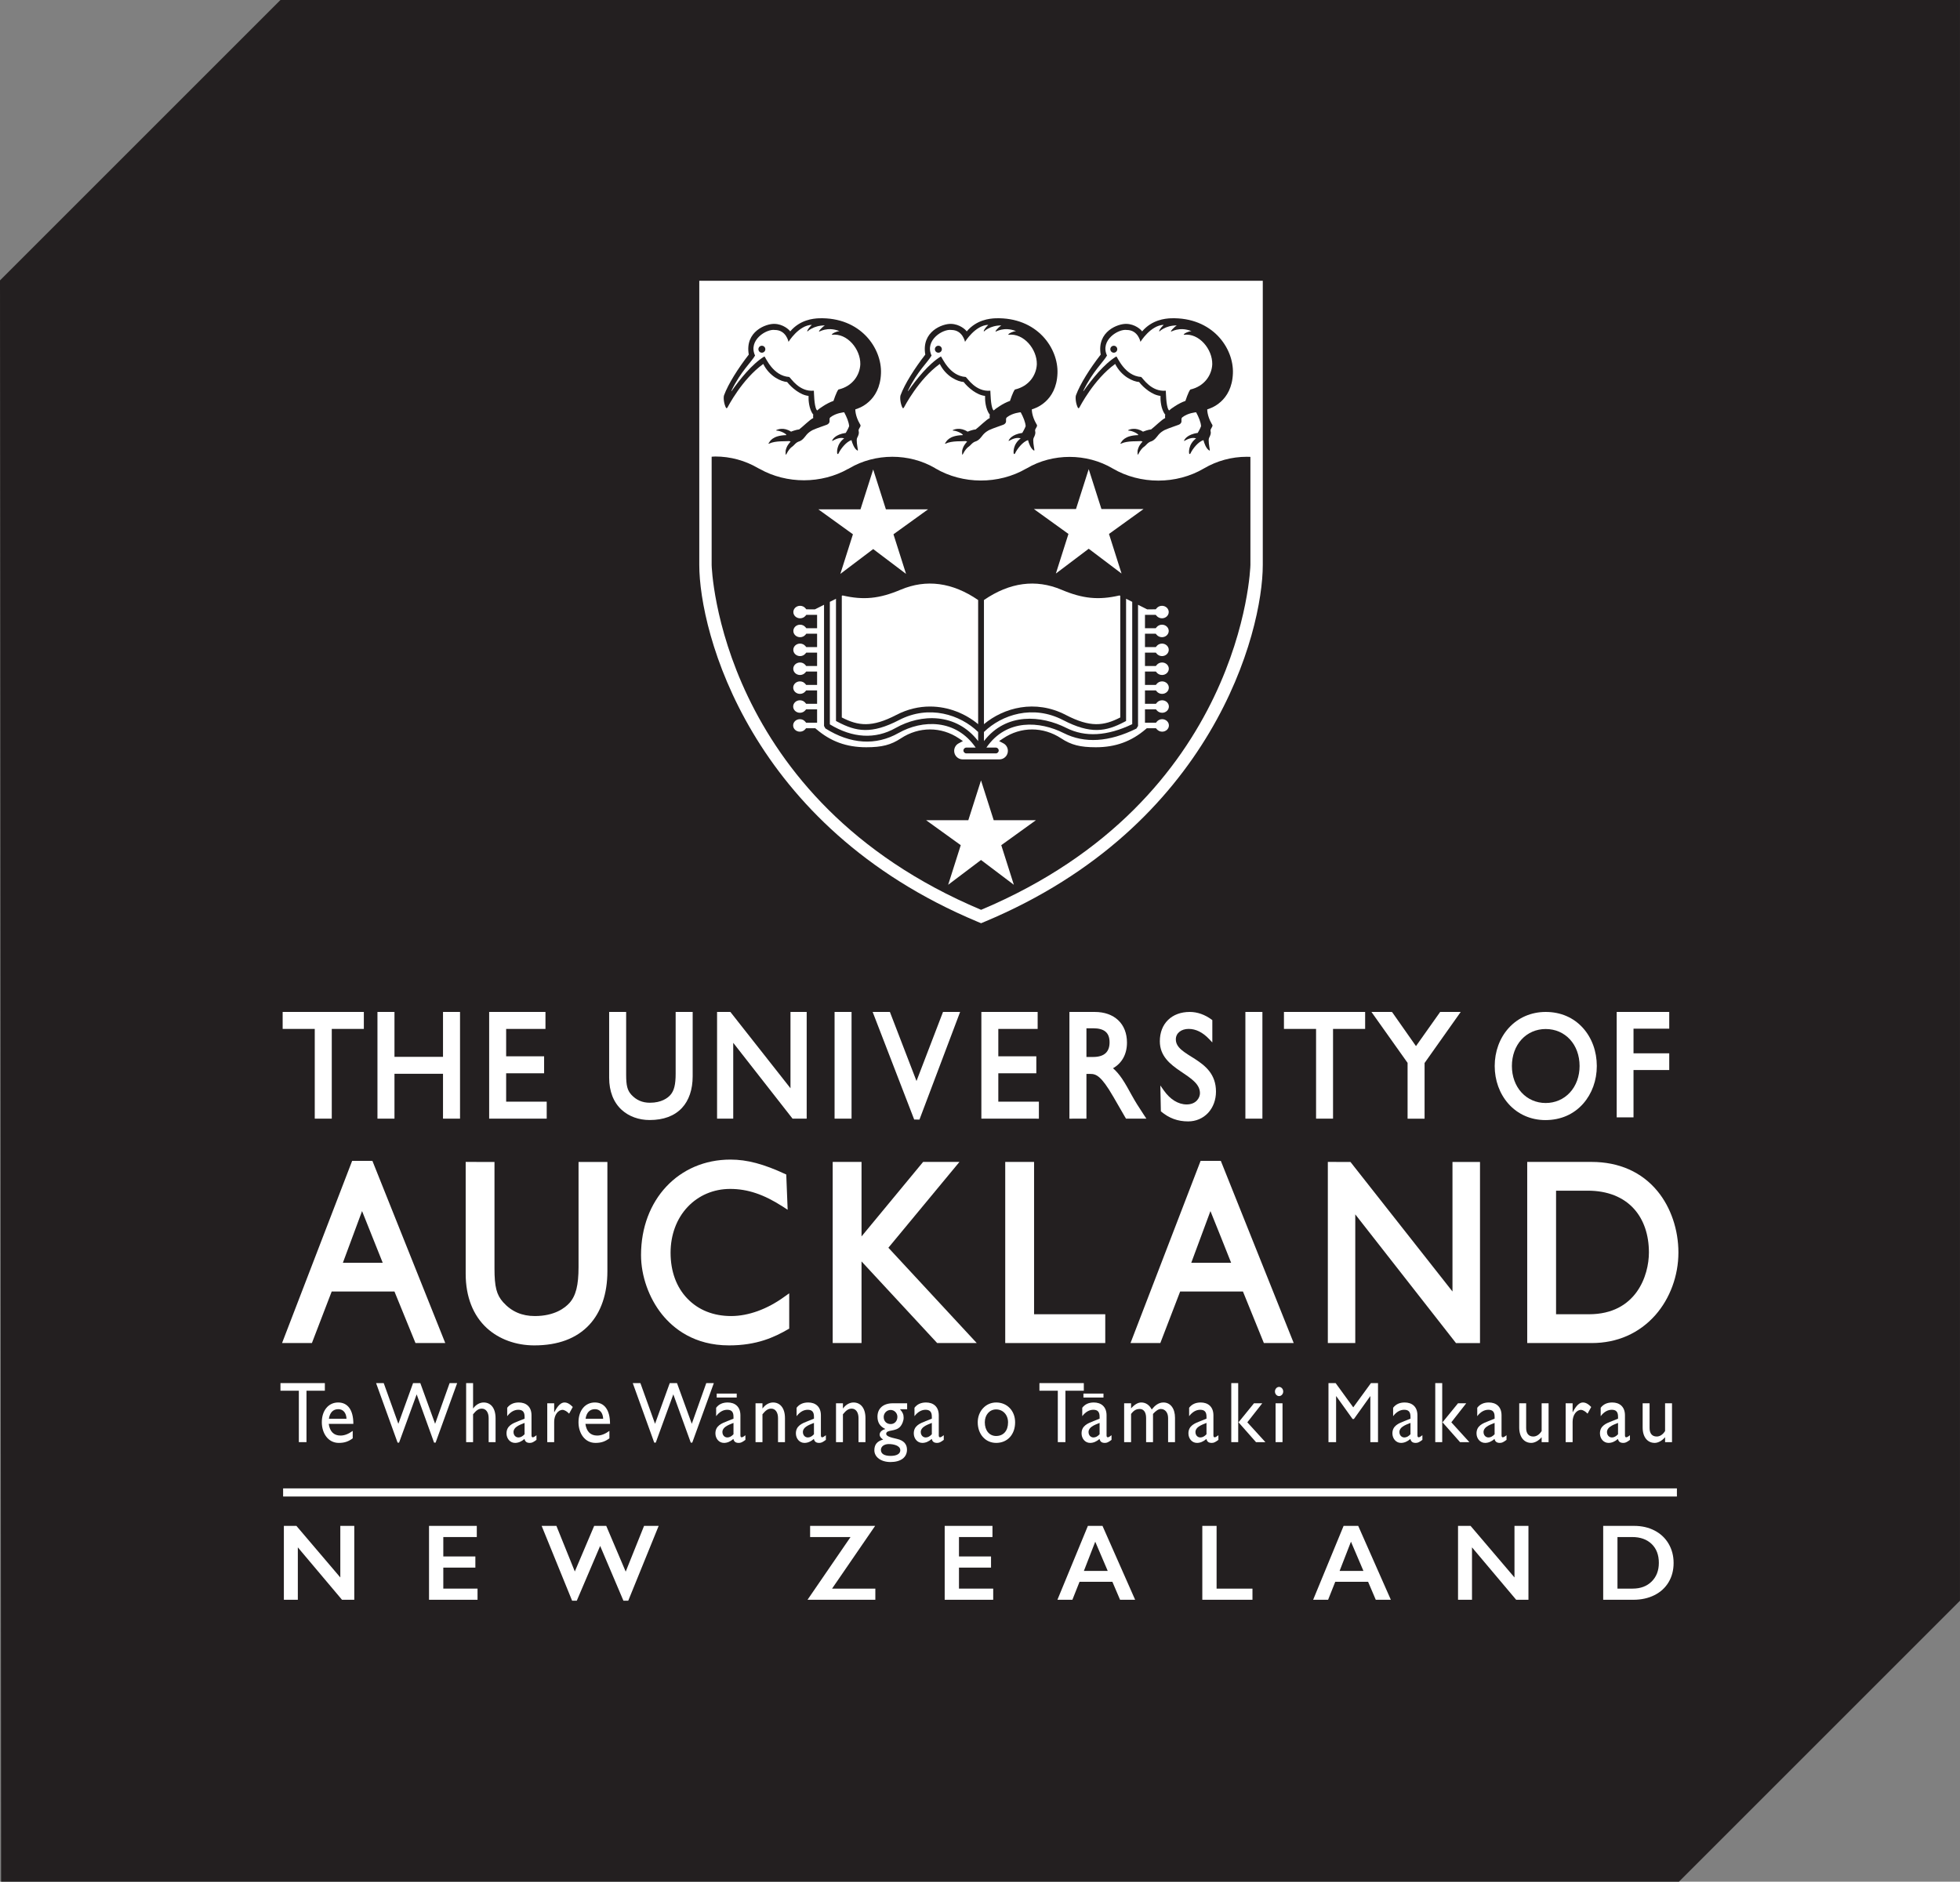 <?xml version="1.0" encoding="UTF-8" standalone="no"?>
<!-- Created with Inkscape (http://www.inkscape.org/) -->

<svg
   xmlns:dc="http://purl.org/dc/elements/1.1/"
   xmlns:cc="http://creativecommons.org/ns#"
   xmlns:rdf="http://www.w3.org/1999/02/22-rdf-syntax-ns#"
   xmlns:svg="http://www.w3.org/2000/svg"
   xmlns="http://www.w3.org/2000/svg"
   xmlns:sodipodi="http://sodipodi.sourceforge.net/DTD/sodipodi-0.dtd"
   xmlns:inkscape="http://www.inkscape.org/namespaces/inkscape"
   id="svg2"
   version="1.1"
   inkscape:version="0.91 r13725"
   xml:space="preserve"
   width="422.8"
   height="405.987"
   viewBox="0 0 422.8 405.987"
   sodipodi:docname="UOA-V-Black.svg"><rect x="0" y="0" width="422.8" height="405.987" fill="#808080" stroke="none"/><defs
     id="defs6" /><sodipodi:namedview
     pagecolor="#ffffff"
     bordercolor="#666666"
     borderopacity="1"
     objecttolerance="10"
     gridtolerance="10"
     guidetolerance="10"
     inkscape:pageopacity="0"
     inkscape:pageshadow="2"
     inkscape:window-width="640"
     inkscape:window-height="480"
     id="namedview4"
     showgrid="false"
     inkscape:zoom="0.87520224"
     inkscape:cx="144.94732"
     inkscape:cy="202.99374"
     inkscape:current-layer="g10" /><g
     id="g10"
     inkscape:groupmode="layer"
     inkscape:label="ink_ext_XXXXXX"
     transform="matrix(1.25,0,0,-1.25,0,405.988)"><g
       id="g12"
       transform="scale(0.1,0.1)"><path
         d="m 0,2763.92 484.004,484 2898.356,0 0,-2762.971 L 2897.41,0 1.895,0 0,2763.92"
         style="fill:#231f20;fill-opacity:1;fill-rule:nonzero;stroke:none"
         id="path14"
         inkscape:connector-curvature="0" /><path
         d="m 515.73,758.672 13.168,0 0,88.75 31.715,0 0,13.148 -76.609,0 0,-13.148 31.726,0 0,-88.75"
         style="fill:#ffffff;fill-opacity:1;fill-rule:nonzero;stroke:none"
         id="path16"
         inkscape:connector-curvature="0" /><path
         d="m 567.578,799.012 c 1.621,10.617 7.113,16.57 16.254,16.57 8.465,0 13.734,-6.434 14.137,-16.57 l -30.391,0 z m 15.981,28.117 c -16.633,0 -28.188,-13.77 -28.188,-34.09 0,-18.519 10.465,-35.68 29.277,-35.68 10.207,0 16.801,2.532 24.047,7.891 l 0,12.832 c -6.961,-5.07 -13.84,-8.051 -21.097,-8.051 -11.555,0 -18.399,6.918 -20.282,20.16 l 42.481,0 c 0,24.821 -10.231,36.938 -26.238,36.938"
         style="fill:#ffffff;fill-opacity:1;fill-rule:nonzero;stroke:none"
         id="path18"
         inkscape:connector-curvature="0" /><path
         d="m 725.344,860.57 -12.5,0 -25.406,-70.23 -25.243,70.23 -13.187,0 37.117,-102.769 2.543,0 30.379,83.34 30.07,-83.34 2.582,0 37.223,102.769 -13.035,0 -25.028,-70.23 -25.515,70.23"
         style="fill:#ffffff;fill-opacity:1;fill-rule:nonzero;stroke:none"
         id="path20"
         inkscape:connector-curvature="0" /><path
         d="m 855.211,758.672 0,41.066 c 0,18.391 -8.75,27.391 -20.543,27.391 -6.723,0 -13.473,-3.77 -18.016,-10.168 l -0.261,0 0,43.609 -11.969,0 0,-101.898 11.969,0 0,48.129 c 5.621,6.98 9.789,9.711 15.058,9.711 7.223,0 11.828,-6.453 11.828,-16.274 l 0,-41.566 11.934,0"
         style="fill:#ffffff;fill-opacity:1;fill-rule:nonzero;stroke:none"
         id="path22"
         inkscape:connector-curvature="0" /><path
         d="m 905.266,772.289 c -3.246,-3.449 -6.723,-5.519 -10.489,-5.519 -4.961,0 -8.586,3.871 -8.586,9.402 0,7.898 8.848,11.816 19.075,15.687 l 0,-19.57 z m -10.629,22.691 c -9.676,-3.878 -20.543,-7.89 -20.543,-21.199 0,-8.672 5.883,-16.422 14.75,-16.422 5.531,0 11.035,2.25 16.281,6.86 1.102,-4.77 3.906,-6.86 9.125,-6.86 3.766,0 6.055,1.172 11.531,5.223 l 0,8.059 c -2.636,-2.262 -5.066,-3.602 -6.285,-3.602 -1.48,0 -2.285,0.902 -2.285,3.449 l 0,34.492 c 0,15.231 -9.684,22.149 -21.902,22.149 -8.704,0 -15.332,-2.988 -20.032,-9.141 l 0,-14.508 c 5.801,7.661 12.493,11.059 19.098,11.059 7.242,0 10.891,-3.398 10.891,-11.769 l 0,-3.598 -10.629,-4.192"
         style="fill:#ffffff;fill-opacity:1;fill-rule:nonzero;stroke:none"
         id="path24"
         inkscape:connector-curvature="0" /><path
         d="m 944.406,825.738 0,-67.066 11.934,0 0,35.117 c 0,11.512 6.465,20.602 14.644,20.602 2.832,0 7.532,-2.692 11.153,-6.539 l 6.312,11.488 c -4.961,5.23 -9.508,7.789 -14.375,7.789 -5.621,0 -11.386,-4.981 -17.461,-16.758 l -0.273,0 0,15.367 -11.934,0"
         style="fill:#ffffff;fill-opacity:1;fill-rule:nonzero;stroke:none"
         id="path26"
         inkscape:connector-curvature="0" /><path
         d="m 1010.55,799.012 c 1.59,10.617 7.09,16.57 16.24,16.57 8.47,0 13.69,-6.434 14.09,-16.57 l -30.33,0 z m 15.96,28.117 c -16.66,0 -28.19,-13.77 -28.19,-34.09 0,-18.519 10.48,-35.68 29.29,-35.68 10.21,0 16.78,2.532 24.05,7.891 l 0,12.832 c -7.01,-5.07 -13.84,-8.051 -21.09,-8.051 -11.56,0 -18.43,6.918 -20.31,20.16 l 42.48,0 c 0,24.821 -10.21,36.938 -26.23,36.938"
         style="fill:#ffffff;fill-opacity:1;fill-rule:nonzero;stroke:none"
         id="path28"
         inkscape:connector-curvature="0" /><path
         d="m 1168.31,860.57 -12.51,0 -25.39,-70.23 -25.26,70.23 -13.18,0 37.08,-102.769 2.58,0 30.34,83.34 30.12,-83.34 2.54,0 37.25,102.769 -13.06,0 -24.99,-70.23 -25.52,70.23"
         style="fill:#ffffff;fill-opacity:1;fill-rule:nonzero;stroke:none"
         id="path30"
         inkscape:connector-curvature="0" /><path
         d="m 1265.79,772.289 c -3.23,-3.449 -6.76,-5.519 -10.49,-5.519 -4.99,0 -8.62,3.871 -8.62,9.402 0,7.898 8.9,11.816 19.11,15.687 l 0,-19.57 z m -10.6,22.691 c -9.7,-3.878 -20.59,-7.89 -20.59,-21.199 0,-8.672 5.9,-16.422 14.77,-16.422 5.55,0 11.04,2.25 16.26,6.86 1.05,-4.77 3.91,-6.86 9.15,-6.86 3.74,0 6.04,1.172 11.57,5.223 l 0,8.059 c -2.68,-2.262 -5.08,-3.602 -6.33,-3.602 -1.5,0 -2.28,0.902 -2.28,3.449 l 0,34.492 c 0,15.231 -9.67,22.149 -21.9,22.149 -8.75,0 -15.34,-2.988 -20,-9.141 l 0,-14.508 c 5.74,7.661 12.47,11.059 19.08,11.059 7.23,0 10.87,-3.398 10.87,-11.769 l 0,-3.598 -10.6,-4.192"
         style="fill:#ffffff;fill-opacity:1;fill-rule:nonzero;stroke:none"
         id="path32"
         inkscape:connector-curvature="0" /><path
         d="m 1354.63,758.672 0,41.41 c 0,18.359 -9.15,27.047 -20.55,27.047 -6.73,0 -13.44,-3.77 -18.02,-10.168 l -0.26,0 0,8.777 -11.97,0 0,-67.066 11.97,0 0,48.129 c 5.63,6.98 9.79,9.711 15.04,9.711 7.27,0 11.8,-6.453 11.8,-16.274 l 0,-41.566 11.99,0"
         style="fill:#ffffff;fill-opacity:1;fill-rule:nonzero;stroke:none"
         id="path34"
         inkscape:connector-curvature="0" /><path
         d="m 1404.66,772.289 c -3.21,-3.449 -6.69,-5.519 -10.48,-5.519 -4.96,0 -8.61,3.871 -8.61,9.402 0,7.898 8.92,11.816 19.09,15.687 l 0,-19.57 z m -10.6,22.691 c -9.66,-3.878 -20.58,-7.89 -20.58,-21.199 0,-8.672 5.93,-16.422 14.8,-16.422 5.51,0 11.01,2.25 16.26,6.86 1.07,-4.77 3.9,-6.86 9.1,-6.86 3.8,0 6.06,1.172 11.59,5.223 l 0,8.059 c -2.72,-2.262 -5.08,-3.602 -6.32,-3.602 -1.47,0 -2.28,0.902 -2.28,3.449 l 0,34.492 c 0,15.231 -9.68,22.149 -21.88,22.149 -8.78,0 -15.34,-2.988 -20.05,-9.141 l 0,-14.508 c 5.79,7.661 12.52,11.059 19.09,11.059 7.24,0 10.87,-3.398 10.87,-11.769 l 0,-3.598 -10.6,-4.192"
         style="fill:#ffffff;fill-opacity:1;fill-rule:nonzero;stroke:none"
         id="path36"
         inkscape:connector-curvature="0" /><path
         d="m 1493.54,758.672 0,41.41 c 0,18.359 -9.15,27.047 -20.6,27.047 -6.71,0 -13.41,-3.77 -17.99,-10.168 l -0.29,0 0,8.777 -11.95,0 0,-67.066 11.95,0 0,48.129 c 5.65,6.98 9.86,9.711 15.08,9.711 7.27,0 11.81,-6.453 11.81,-16.274 l 0,-41.566 11.99,0"
         style="fill:#ffffff;fill-opacity:1;fill-rule:nonzero;stroke:none"
         id="path38"
         inkscape:connector-curvature="0" /><path
         d="m 1537.14,789.879 c -7.32,0 -12.14,4.961 -12.14,12.281 0,6.57 5.41,12.07 11.97,12.07 6.33,0 11.67,-5.359 11.67,-11.781 0,-7.347 -4.8,-12.57 -11.5,-12.57 z m -3.27,-34.52 c 7.39,0 19.78,-2.218 19.78,-10.73 0,-6.117 -6.19,-9.699 -16.68,-9.699 -10.87,0 -16.77,3.582 -16.77,10.32 0,5.941 5.62,10.109 13.67,10.109 z m 31.59,70.379 -24.82,0 c -16.3,0 -26.37,-8.777 -26.37,-23.129 0,-4.937 1.1,-9.14 3.2,-12.578 2.29,-3.601 5.67,-6.453 10.14,-8.531 l 0,-0.328 c -5.84,-1.5 -9.59,-5.242 -9.59,-9.551 0,-2.992 1.88,-5.691 6.06,-8.512 -10.47,-2.828 -15.19,-8.668 -15.19,-18.48 0,-11.801 11.57,-20.289 27.8,-20.289 17.9,0 28.51,8.058 28.51,21.351 0,8.481 -4.54,15.77 -17.46,18.629 -12.13,2.66 -18.42,4.91 -18.42,8.629 0,7.922 16.4,3.16 24.43,12.731 2.84,3.172 5.67,9.609 5.67,15.101 0,5.699 -1.61,9.449 -6.34,14.68 l 12.38,0 0,10.277"
         style="fill:#ffffff;fill-opacity:1;fill-rule:nonzero;stroke:none"
         id="path40"
         inkscape:connector-curvature="0" /><path
         d="m 1608.07,772.289 c -3.19,-3.449 -6.69,-5.519 -10.46,-5.519 -4.96,0 -8.63,3.871 -8.63,9.402 0,7.898 8.89,11.816 19.09,15.687 l 0,-19.57 z m -10.58,22.691 c -9.7,-3.878 -20.57,-7.89 -20.57,-21.199 0,-8.672 5.91,-16.422 14.8,-16.422 5.48,0 10.98,2.25 16.23,6.86 1.07,-4.77 3.94,-6.86 9.15,-6.86 3.76,0 6.04,1.172 11.57,5.223 l 0,8.059 c -2.73,-2.262 -5.11,-3.602 -6.35,-3.602 -1.46,0 -2.26,0.902 -2.26,3.449 l 0,34.492 c 0,15.231 -9.7,22.149 -21.93,22.149 -8.72,0 -15.3,-2.988 -20,-9.141 l 0,-14.508 c 5.77,7.661 12.52,11.059 19.07,11.059 7.24,0 10.87,-3.398 10.87,-11.769 l 0,-3.598 -10.58,-4.192"
         style="fill:#ffffff;fill-opacity:1;fill-rule:nonzero;stroke:none"
         id="path42"
         inkscape:connector-curvature="0" /><path
         d="m 1719,815.141 c 11.98,0 20.61,-9.379 20.61,-22.411 0,-14.492 -7.97,-23.441 -20.61,-23.441 -11.56,0 -19.5,9.43 -19.5,23.609 0,12.864 8.23,22.243 19.5,22.243 z m 0.14,-57.782 c 19.31,0 32.66,14.332 32.66,35.539 0,19.852 -13.73,34.231 -32.66,34.231 -18.04,0 -31.85,-14.957 -31.85,-34.231 0,-20.609 13.31,-35.539 31.85,-35.539"
         style="fill:#ffffff;fill-opacity:1;fill-rule:nonzero;stroke:none"
         id="path44"
         inkscape:connector-curvature="0" /><path
         d="m 1838.61,758.672 0,88.75 31.75,0 0,13.148 -76.6,0 0,-13.148 31.71,0 0,-88.75 13.14,0"
         style="fill:#ffffff;fill-opacity:1;fill-rule:nonzero;stroke:none"
         id="path46"
         inkscape:connector-curvature="0" /><path
         d="m 1897.59,772.289 c -3.19,-3.449 -6.67,-5.519 -10.49,-5.519 -4.97,0 -8.59,3.871 -8.59,9.402 0,7.898 8.88,11.816 19.08,15.687 l 0,-19.57 z m -10.58,22.691 c -9.68,-3.878 -20.55,-7.89 -20.55,-21.199 0,-8.672 5.92,-16.422 14.77,-16.422 5.5,0 11.01,2.25 16.27,6.86 1.04,-4.77 3.9,-6.86 9.14,-6.86 3.72,0 6.06,1.172 11.53,5.223 l 0,8.059 c -2.7,-2.262 -5.09,-3.602 -6.27,-3.602 -1.54,0 -2.3,0.902 -2.3,3.449 l 0,34.492 c 0,15.231 -9.73,22.149 -21.93,22.149 -8.78,0 -15.29,-2.988 -20.03,-9.141 l 0,-14.508 c 5.78,7.661 12.55,11.059 19.09,11.059 7.24,0 10.86,-3.398 10.86,-11.769 l 0,-3.598 -10.58,-4.192"
         style="fill:#ffffff;fill-opacity:1;fill-rule:nonzero;stroke:none"
         id="path48"
         inkscape:connector-curvature="0" /><path
         d="m 2027.73,758.672 0,42.109 c 0,15.828 -7.77,26.348 -19.98,26.348 -8.67,0 -14.97,-5.551 -20.2,-12.117 -4.08,7.886 -10.35,12.117 -18.02,12.117 -5.69,0 -11.46,-3.328 -17.6,-10.168 l 0,8.777 -11.98,0 0,-67.066 11.98,0 0,48.707 c 5,6.402 9,8.531 15.06,8.531 5.93,0 10.87,-4.64 10.87,-15.551 l 0,-41.687 11.91,0 0,48.707 c 4.34,4.949 9.59,8.66 13.45,8.531 6.92,0 12.58,-5.539 12.58,-15.672 l 0,-41.566 11.93,0"
         style="fill:#ffffff;fill-opacity:1;fill-rule:nonzero;stroke:none"
         id="path50"
         inkscape:connector-curvature="0" /><path
         d="m 2082.07,772.289 c -3.24,-3.449 -6.72,-5.519 -10.54,-5.519 -4.94,0 -8.52,3.871 -8.52,9.402 0,7.898 8.86,11.816 19.06,15.687 l 0,-19.57 z m -10.68,22.691 c -9.64,-3.878 -20.5,-7.89 -20.5,-21.199 0,-8.672 5.87,-16.422 14.77,-16.422 5.54,0 11.01,2.25 16.32,6.86 0.99,-4.77 3.86,-6.86 9.09,-6.86 3.72,0 6.06,1.172 11.56,5.223 l 0,8.059 c -2.73,-2.262 -5.12,-3.602 -6.35,-3.602 -1.49,0 -2.25,0.902 -2.25,3.449 l 0,34.492 c 0,15.231 -9.73,22.149 -21.93,22.149 -8.66,0 -15.34,-2.988 -20,-9.141 l 0,-14.508 c 5.75,7.661 12.47,11.059 19.1,11.059 7.2,0 10.87,-3.398 10.87,-11.769 l 0,-3.598 -10.68,-4.192"
         style="fill:#ffffff;fill-opacity:1;fill-rule:nonzero;stroke:none"
         id="path52"
         inkscape:connector-curvature="0" /><path
         d="m 2164.02,825.738 -26.71,-32.84 30.19,-34.226 16.2,0 -31.18,34.226 25.8,32.84 -14.3,0"
         style="fill:#ffffff;fill-opacity:1;fill-rule:nonzero;stroke:none"
         id="path54"
         inkscape:connector-curvature="0" /><path
         d="m 2124.84,758.672 11.949,0 0,101.898 -11.949,0 0,-101.898 z"
         style="fill:#ffffff;fill-opacity:1;fill-rule:nonzero;stroke:none"
         id="path56"
         inkscape:connector-curvature="0" /><path
         d="m 2207.35,854 c -3.9,0 -7.15,-3.602 -7.15,-7.93 0,-4.32 3.25,-7.922 7.15,-7.922 3.86,0 7.11,3.602 7.11,7.922 0,4.328 -3.25,7.93 -7.11,7.93"
         style="fill:#ffffff;fill-opacity:1;fill-rule:nonzero;stroke:none"
         id="path58"
         inkscape:connector-curvature="0" /><path
         d="m 2201.29,758.672 11.961,0 0,67.066 -11.961,0 0,-67.066 z"
         style="fill:#ffffff;fill-opacity:1;fill-rule:nonzero;stroke:none"
         id="path60"
         inkscape:connector-curvature="0" /><path
         d="m 2378.05,758.672 0,101.898 -12.19,0 -30.52,-41.84 -30.41,41.84 -12.36,0 0,-101.898 13.17,0 0,79.297 0.28,0 28.18,-39.399 2.25,0 28.15,39.399 0.24,0 0,-79.297 13.21,0"
         style="fill:#ffffff;fill-opacity:1;fill-rule:nonzero;stroke:none"
         id="path62"
         inkscape:connector-curvature="0" /><path
         d="m 2434.08,772.289 c -3.2,-3.449 -6.68,-5.519 -10.49,-5.519 -4.93,0 -8.6,3.871 -8.6,9.402 0,7.898 8.88,11.816 19.09,15.687 l 0,-19.57 z m -10.64,22.691 c -9.63,-3.878 -20.55,-7.89 -20.55,-21.199 0,-8.672 5.97,-16.422 14.82,-16.422 5.5,0 11.01,2.25 16.22,6.86 1.09,-4.77 3.96,-6.86 9.14,-6.86 3.81,0 6.11,1.172 11.58,5.223 l 0,8.059 c -2.7,-2.262 -5.09,-3.602 -6.27,-3.602 -1.5,0 -2.3,0.902 -2.3,3.449 l 0,34.492 c 0,15.231 -9.68,22.149 -21.93,22.149 -8.78,0 -15.29,-2.988 -20.03,-9.141 l 0,-14.508 c 5.78,7.661 12.51,11.059 19.09,11.059 7.29,0 10.87,-3.398 10.87,-11.769 l 0,-3.598 -10.64,-4.192"
         style="fill:#ffffff;fill-opacity:1;fill-rule:nonzero;stroke:none"
         id="path64"
         inkscape:connector-curvature="0" /><path
         d="m 2516.1,825.738 -26.73,-32.84 30.25,-34.226 16.08,0 -31.13,34.226 25.73,32.84 -14.2,0"
         style="fill:#ffffff;fill-opacity:1;fill-rule:nonzero;stroke:none"
         id="path66"
         inkscape:connector-curvature="0" /><path
         d="m 2476.84,758.672 12,0 0,101.898 -12,0 0,-101.898 z"
         style="fill:#ffffff;fill-opacity:1;fill-rule:nonzero;stroke:none"
         id="path68"
         inkscape:connector-curvature="0" /><path
         d="m 2579.27,772.289 c -3.24,-3.449 -6.72,-5.519 -10.49,-5.519 -4.95,0 -8.62,3.871 -8.62,9.402 0,7.898 8.86,11.816 19.11,15.687 l 0,-19.57 z m -29.98,45.699 0,-14.508 c 5.76,7.661 12.53,11.059 19.11,11.059 7.25,0 10.87,-3.398 10.87,-11.769 l 0,-3.598 -10.63,-4.192 c -9.68,-3.878 -20.6,-7.89 -20.6,-21.199 0,-8.672 5.97,-16.422 14.82,-16.422 5.54,0 11.01,2.25 16.27,6.86 1.04,-4.77 3.91,-6.86 9.14,-6.86 3.74,0 6.06,1.172 11.55,5.223 l 0,8.059 c -2.67,-2.262 -5.11,-3.602 -6.34,-3.602 -1.47,0 -2.25,0.902 -2.25,3.449 l 0,34.492 c 0,15.231 -9.71,22.149 -21.93,22.149 -8.71,0 -15.29,-2.988 -20.01,-9.141"
         style="fill:#ffffff;fill-opacity:1;fill-rule:nonzero;stroke:none"
         id="path70"
         inkscape:connector-curvature="0" /><path
         d="m 2672.42,758.672 0,67.066 -11.98,0 0,-47.918 c -3.86,-6.129 -9,-9.441 -14.4,-9.441 -8.14,0 -12.33,5.402 -12.33,14.769 l 0,42.59 -11.96,0 0,-41.668 c 0,-17.031 8.57,-26.711 20.84,-26.711 5.89,0 12.9,3.852 17.85,9.852 l 0,-8.539 11.98,0"
         style="fill:#ffffff;fill-opacity:1;fill-rule:nonzero;stroke:none"
         id="path72"
         inkscape:connector-curvature="0" /><path
         d="m 2701.88,825.738 0,-67.066 12,0 0,35.117 c 0,11.512 6.44,20.602 14.68,20.602 2.78,0 7.51,-2.692 11.13,-6.539 l 6.28,11.488 c -4.95,5.23 -9.52,7.789 -14.4,7.789 -5.61,0 -11.39,-4.981 -17.45,-16.758 l -0.24,0 0,15.367 -12,0"
         style="fill:#ffffff;fill-opacity:1;fill-rule:nonzero;stroke:none"
         id="path74"
         inkscape:connector-curvature="0" /><path
         d="m 2792.26,772.289 c -3.24,-3.449 -6.73,-5.519 -10.44,-5.519 -5,0 -8.62,3.871 -8.62,9.402 0,7.898 8.85,11.816 19.06,15.687 l 0,-19.57 z m -10.59,22.691 c -9.73,-3.878 -20.6,-7.89 -20.6,-21.199 0,-8.672 5.93,-16.422 14.8,-16.422 5.57,0 11.01,2.25 16.25,6.86 1.04,-4.77 3.9,-6.86 9.21,-6.86 3.67,0 5.99,1.172 11.48,5.223 l 0,8.059 c -2.67,-2.262 -5.11,-3.602 -6.3,-3.602 -1.51,0 -2.29,0.902 -2.29,3.449 l 0,34.492 c 0,15.231 -9.66,22.149 -21.88,22.149 -8.72,0 -15.34,-2.988 -20.01,-9.141 l 0,-14.508 c 5.7,7.661 12.48,11.059 19.11,11.059 7.19,0 10.82,-3.398 10.82,-11.769 l 0,-3.598 -10.59,-4.192"
         style="fill:#ffffff;fill-opacity:1;fill-rule:nonzero;stroke:none"
         id="path76"
         inkscape:connector-curvature="0" /><path
         d="m 2885.41,758.672 0,67.066 -11.96,0 0,-47.918 c -3.86,-6.129 -9.02,-9.441 -14.35,-9.441 -8.21,0 -12.4,5.402 -12.4,14.769 l 0,42.59 -11.96,0 0,-41.668 c 0,-17.031 8.57,-26.711 20.84,-26.711 5.94,0 12.9,3.852 17.87,9.852 l 0,-8.539 11.96,0"
         style="fill:#ffffff;fill-opacity:1;fill-rule:nonzero;stroke:none"
         id="path78"
         inkscape:connector-curvature="0" /><path
         d="m 1236.83,835.672 34.543,0 0,6.828 -34.543,0 0,-6.828 z"
         style="fill:#ffffff;fill-opacity:1;fill-rule:nonzero;stroke:none"
         id="path80"
         inkscape:connector-curvature="0" /><path
         d="m 1869.7,835.672 34.59,0 0,6.828 -34.59,0 0,-6.828 z"
         style="fill:#ffffff;fill-opacity:1;fill-rule:nonzero;stroke:none"
         id="path82"
         inkscape:connector-curvature="0" /><path
         d="m 943.465,1346.32 -69.992,0 0,49 65.507,0 0,29.33 -65.507,0 0,47.29 67.847,0 0,29.29 -97.172,0 0,-184.19 99.317,-0.04 0,29.32"
         style="fill:#ffffff;fill-opacity:1;fill-rule:nonzero;stroke:none"
         id="path84"
         inkscape:connector-curvature="0" /><path
         d="m 1790.69,1471.94 0,29.29 -97.13,0 0,-184.19 99.27,-0.04 0,29.32 -70.03,0 0,49 65.59,0 0,29.33 -65.59,0 0,47.29 67.89,0"
         style="fill:#ffffff;fill-opacity:1;fill-rule:nonzero;stroke:none"
         id="path86"
         inkscape:connector-curvature="0" /><path
         d="m 680.75,1394.49 83.762,0 0,-77.45 29.363,0 0,184.19 -29.363,0 0,-77.5 -83.762,0 0,77.5 -29.363,0 0,-184.19 29.363,0 0,77.45"
         style="fill:#ffffff;fill-opacity:1;fill-rule:nonzero;stroke:none"
         id="path88"
         inkscape:connector-curvature="0" /><path
         d="m 1121.07,1314.66 c 24.04,0 42.81,7.02 55.75,20.83 12.1,12.93 18.53,31.86 18.53,54.6 l 0,111.14 -29.37,0 0,-106.7 c 0,-18.77 -2.69,-29.48 -9.24,-36.78 -4.49,-4.96 -15,-13.25 -35.24,-13.25 -13.05,0 -23.57,4.6 -32.18,14.04 -6.7,7.58 -8.77,15.6 -8.77,34.4 l 0,108.25 -29.32,0.04 0,-113.72 c 0,-23.29 7.5,-42.42 21.67,-55.35 12.42,-11.27 29.44,-17.5 48.17,-17.5"
         style="fill:#ffffff;fill-opacity:1;fill-rule:nonzero;stroke:none"
         id="path90"
         inkscape:connector-curvature="0" /><path
         d="m 1392.11,1317.04 0,184.19 -27.97,0 c 0,0 0,-127.57 0,-131.74 -2.58,3.3 -103.72,131.74 -103.72,131.74 l -22.97,0 0,-184.19 27.89,0 c 0,0 0,126.73 0,130.9 2.66,-3.33 102.37,-130.9 102.37,-130.9 l 24.4,0"
         style="fill:#ffffff;fill-opacity:1;fill-rule:nonzero;stroke:none"
         id="path92"
         inkscape:connector-curvature="0" /><path
         d="m 1656.89,1501.23 -29.52,0 c 0,0 -44.4,-115.75 -45.75,-119.24 -1.35,3.49 -45.91,119.24 -45.91,119.24 l -29.76,0 71.7,-185.74 9.09,-0.04 70.15,185.78"
         style="fill:#ffffff;fill-opacity:1;fill-rule:nonzero;stroke:none"
         id="path94"
         inkscape:connector-curvature="0" /><path
         d="m 1914.8,1448.57 c 0,-7.69 -2.1,-13.65 -6.19,-17.89 -4.68,-4.76 -12.18,-7.18 -22.1,-7.18 0,0 -10.31,0 -11.62,0 0,1.46 0,48.09 0,49.52 1.31,0 11.62,0 11.62,0 19.13,0 28.1,-7.54 28.29,-23.77 0,-0.28 0,-0.44 0,-0.68 z m 28.33,-131.53 35.16,0 -4.84,7.38 c -9.68,14.84 -13.69,20.95 -20.08,32.5 -5.59,10.15 -11.31,20.67 -17.1,29.2 -5.16,7.54 -10.12,13.25 -15.51,17.93 15.51,8.77 24.08,24.41 24.08,44.21 0,15.99 -5.24,29.4 -15.16,38.72 -9.84,9.33 -23.84,14.25 -40.55,14.25 l -43.61,0 0,-184.23 29.37,0.04 c 0,0 0,75.78 0,77.21 1.15,0 6.47,0 6.47,0 10.04,0 18.76,-2.81 39.75,-39.12 l 22.02,-38.09"
         style="fill:#ffffff;fill-opacity:1;fill-rule:nonzero;stroke:none"
         id="path96"
         inkscape:connector-curvature="0" /><path
         d="m 2051.38,1471.94 c 12.3,0 24.2,-5.91 35.23,-17.53 l 4.21,-4.45 1.31,-1.35 0,38.49 -0.36,0.24 -0.95,0.76 c -11.63,8.56 -24.6,13.13 -37.62,13.13 -15.23,0 -28.25,-4.8 -37.45,-13.81 -9.29,-9.05 -14.21,-21.82 -14.21,-36.86 0,-25.52 17.74,-39.64 35.99,-51.94 l 4.45,-3.02 8.17,-5.63 c 4.72,-3.37 8.01,-6.07 10.71,-8.73 6.79,-6.55 9.92,-13.02 9.92,-20.36 0,-7.46 -6.27,-19.32 -22.97,-19.32 -14.45,0 -28.57,8.69 -39.6,24.48 l -4.4,6.27 -1.39,1.98 0.91,-44.59 0.24,-0.24 c 14,-11.71 28.84,-17.18 46.82,-17.18 13.41,0 25.63,5.23 34.48,14.72 8.69,9.4 13.57,22.42 13.57,36.74 0,30.27 -18.65,44.84 -36.11,56.19 l -12.7,8.01 c -4.56,2.98 -7.97,5.48 -10.71,7.82 -6.78,5.87 -9.76,11.46 -9.76,18.21 0,10.6 9.17,17.97 22.22,17.97"
         style="fill:#ffffff;fill-opacity:1;fill-rule:nonzero;stroke:none"
         id="path98"
         inkscape:connector-curvature="0" /><path
         d="m 2429.08,1316.96 29.33,0 c 0,0 0,95.63 0,96.14 0.27,0.4 62.37,88.13 62.37,88.13 l -35.47,0 c 0,0 -40.59,-57.26 -41.74,-58.97 -1.19,1.71 -41.35,58.93 -41.35,58.93 l -35.51,0.04 c 0,0 62.13,-87.5 62.37,-87.89 0,-0.48 0,-96.38 0,-96.38"
         style="fill:#ffffff;fill-opacity:1;fill-rule:nonzero;stroke:none"
         id="path100"
         inkscape:connector-curvature="0" /><path
         d="m 1440.24,1317.04 29.293,0 0,184.191 -29.293,0 0,-184.191 z"
         style="fill:#ffffff;fill-opacity:1;fill-rule:nonzero;stroke:none"
         id="path102"
         inkscape:connector-curvature="0" /><path
         d="m 2149.19,1317.04 29.359,0 0,184.191 -29.359,0 0,-184.191 z"
         style="fill:#ffffff;fill-opacity:1;fill-rule:nonzero;stroke:none"
         id="path104"
         inkscape:connector-curvature="0" /><path
         d="m 543.184,1317.04 29.363,0 0,154.9 55.351,0 0,29.29 -140.109,0 0,-29.29 55.395,0 0,-154.9"
         style="fill:#ffffff;fill-opacity:1;fill-rule:nonzero;stroke:none"
         id="path106"
         inkscape:connector-curvature="0" /><path
         d="m 2271.16,1317.04 29.28,0 0,154.9 55.4,0 0,29.29 -140.11,0 0,-29.29 55.43,0 0,-154.9"
         style="fill:#ffffff;fill-opacity:1;fill-rule:nonzero;stroke:none"
         id="path108"
         inkscape:connector-curvature="0" /><path
         d="m 2818.97,1400.96 61.66,0 0,28.85 -61.66,0 0,42.53 61.66,0 0,28.89 -90.67,0 0,-181.97 29.01,0 0,81.7"
         style="fill:#ffffff;fill-opacity:1;fill-rule:nonzero;stroke:none"
         id="path110"
         inkscape:connector-curvature="0" /><path
         d="m 2625.76,1453.76 c 10.66,11.6 25.44,17.99 41.63,17.99 33.94,0 58.52,-26.85 58.52,-63.85 0,-17.8 -5.92,-34.11 -16.7,-45.79 -10.7,-11.68 -25.59,-18.07 -41.82,-18.07 -16.11,0 -30.93,6.39 -41.63,18.07 -10.78,11.72 -16.66,27.99 -16.66,45.79 0,17.87 5.88,34.18 16.66,45.86 z m 41.16,-139.2 c 26.26,0 48.84,9.84 65.23,28.38 15.13,17.17 23.48,40.18 23.48,64.96 0,25.16 -8.47,48.45 -23.8,65.54 -16.27,18.15 -38.61,27.79 -64.44,27.79 -25.09,0 -47.78,-9.92 -63.98,-27.91 -15.48,-17.21 -23.98,-40.45 -23.98,-65.42 0,-24.7 8.34,-47.79 23.56,-65.04 16.07,-18.22 38.8,-28.3 63.93,-28.3"
         style="fill:#ffffff;fill-opacity:1;fill-rule:nonzero;stroke:none"
         id="path112"
         inkscape:connector-curvature="0" /><path
         d="m 2055.8,1068.32 c 1.21,3.23 31.05,83.44 33.07,89.17 2.36,-5.66 34.55,-85.87 35.69,-89.17 -3.36,0 -65.32,0 -68.76,0 z m 50.98,175.85 -34.88,0 -120.97,-314.459 51.46,0 c 0,0 33.61,87.419 34.21,88.969 1.76,0 106.62,0 108.37,0 0.61,-1.55 36.1,-88.969 36.1,-88.969 l 51.52,0 -125.81,314.459"
         style="fill:#ffffff;fill-opacity:1;fill-rule:nonzero;stroke:none"
         id="path114"
         inkscape:connector-curvature="0" /><path
         d="m 1907.36,979.422 -122.85,0 0,262.928 -49.77,0 0,-312.639 172.62,0 0,49.711"
         style="fill:#ffffff;fill-opacity:1;fill-rule:nonzero;stroke:none"
         id="path116"
         inkscape:connector-curvature="0" /><path
         d="m 624.813,1157.49 c 2.222,-5.66 34.347,-85.87 35.628,-89.17 -3.433,0 -65.398,0 -68.699,0 1.078,3.23 30.914,83.44 33.071,89.17 z m -52.399,-138.81 c 1.754,0 106.684,0 108.301,0 0.605,-1.55 36.301,-88.969 36.301,-88.969 l 51.386,0 -125.742,314.459 -34.957,0 -120.957,-314.459 51.52,0 c 0,0 33.613,87.419 34.148,88.969"
         style="fill:#ffffff;fill-opacity:1;fill-rule:nonzero;stroke:none"
         id="path118"
         inkscape:connector-curvature="0" /><path
         d="m 1361.96,954.559 0,60.951 -2.09,-1.41 -6.53,-4.65 c -29.5,-21.411 -62.03,-33.13 -91.6,-33.13 -30.51,0 -56.64,10.371 -75.63,30.24 -18.99,19.73 -28.89,47.14 -28.89,79 0,30.84 10.37,58.86 29.36,79 18.93,20.14 44.99,31.18 73.48,31.18 30.17,0 58.19,-9.49 90.79,-30.51 l 6.33,-4.11 2.08,-1.34 -2.42,60.88 -0.81,0.34 c -38.12,17.78 -66.67,25.39 -95.5,25.39 -89.37,0 -154.3,-69.3 -154.3,-164.81 0,-35.83 13.47,-74.08 36.17,-102.369 19.66,-24.449 55.63,-53.539 115.7,-53.539 47.62,0 77.73,13.738 103.18,28.558 l 0.68,0.329"
         style="fill:#ffffff;fill-opacity:1;fill-rule:nonzero;stroke:none"
         id="path120"
         inkscape:connector-curvature="0" /><path
         d="m 1533.1,1094.24 c 1.41,1.69 122.64,148.11 122.64,148.11 l -62.7,0 c 0,0 -102.04,-123.39 -106.28,-128.58 0,6.68 0,128.58 0,128.58 l -49.77,0 0,-312.639 49.77,0 c 0,0 0,134.629 0,140.899 4.17,-4.58 130.53,-140.899 130.53,-140.899 l 68.29,0 c 0,0 -151,162.919 -152.48,164.529"
         style="fill:#ffffff;fill-opacity:1;fill-rule:nonzero;stroke:none"
         id="path122"
         inkscape:connector-curvature="0" /><path
         d="m 2742.1,979.422 c 0,0 -54.35,0 -56.78,0 0,2.476 0,210.728 0,213.288 2.43,0 54.83,0 54.83,0 33.8,0 61.42,-10.98 79.8,-31.52 16.71,-18.66 25.6,-44.65 25.6,-75.16 0,-39.6 -21.89,-106.608 -103.45,-106.608 z m 118.46,212.218 c -27.14,33.2 -66.53,50.71 -114.02,50.71 l -110.99,0 0,-312.639 111.4,0 c 43.78,0 81.76,16.699 109.71,48.219 25.26,28.63 39.8,68.02 39.8,108.1 0,39.2 -13.06,77.79 -35.9,105.61"
         style="fill:#ffffff;fill-opacity:1;fill-rule:nonzero;stroke:none"
         id="path124"
         inkscape:connector-curvature="0" /><path
         d="m 922.098,925.672 c 40.949,0 72.668,11.918 94.622,35.289 20.61,22.019 31.46,54.009 31.46,92.739 l 0,188.58 -49.778,0 0,-181.11 c 0,-31.85 -4.578,-49.9 -15.757,-62.361 -7.61,-8.348 -25.391,-22.489 -59.743,-22.489 -22.222,0 -40.136,7.739 -54.617,23.84 -11.383,12.79 -14.953,26.4 -14.953,58.46 l 0,183.66 -49.703,0.07 0,-193.16 c 0,-39.47 12.726,-71.928 36.773,-93.889 21.012,-19.063 49.973,-29.629 81.696,-29.629"
         style="fill:#ffffff;fill-opacity:1;fill-rule:nonzero;stroke:none"
         id="path126"
         inkscape:connector-curvature="0" /><path
         d="m 2506.57,1018.68 c -4.44,5.59 -176.05,223.6 -176.05,223.6 l -39.06,0.07 0,-312.639 47.35,0 c 0,0 0,215.049 0,222.119 4.44,-5.66 173.83,-222.189 173.83,-222.189 l 41.42,0 0,312.639 -47.49,0 c 0,0 0,-216.53 0,-223.6"
         style="fill:#ffffff;fill-opacity:1;fill-rule:nonzero;stroke:none"
         id="path128"
         inkscape:connector-curvature="0" /><path
         d="m 587.281,525.109 -75.773,89.02 -21.633,0 0,-127.539 24.098,0 0,90.469 76.23,-90.469 21.176,0 0,127.539 -24.098,0 0,-89.02"
         style="fill:#ffffff;fill-opacity:1;fill-rule:nonzero;stroke:none"
         id="path130"
         inkscape:connector-curvature="0" /><path
         d="m 765.02,542.102 55.324,0 0,19.257 -55.324,0 0,33.5 57.793,0 0,19.27 -82.438,0 0,-127.539 83.715,0 0,19.262 -59.07,0 0,36.25"
         style="fill:#ffffff;fill-opacity:1;fill-rule:nonzero;stroke:none"
         id="path132"
         inkscape:connector-curvature="0" /><path
         d="m 1079.79,535.16 -33.59,78.969 -20.82,0 -33.407,-78.699 -31.774,78.699 -25.472,0 52.586,-129.18 8.035,0 40.352,94.582 40.17,-94.582 8.3,0 52.5,129.18 -25.2,0 -31.68,-78.969"
         style="fill:#ffffff;fill-opacity:1;fill-rule:nonzero;stroke:none"
         id="path134"
         inkscape:connector-curvature="0" /><path
         d="m 1510.22,614.129 -112.19,0 0,-19.27 69.74,0 -74.22,-108.269 117.04,0 0,19.262 -74.68,0 74.31,108.277"
         style="fill:#ffffff;fill-opacity:1;fill-rule:nonzero;stroke:none"
         id="path136"
         inkscape:connector-curvature="0" /><path
         d="m 1654.92,542.102 55.32,0 0,19.257 -55.32,0 0,33.5 57.79,0 0,19.27 -82.44,0 0,-127.539 83.72,0 0,19.262 -59.07,0 0,36.25"
         style="fill:#ffffff;fill-opacity:1;fill-rule:nonzero;stroke:none"
         id="path138"
         inkscape:connector-curvature="0" /><path
         d="m 1870.46,536.352 19.62,50.488 21.55,-50.488 -41.17,0 z m 6.93,77.777 -52.58,-127.539 25.83,0 12.33,31.039 56.69,0 13.24,-31.039 26.02,0 -56.33,127.539 -25.2,0"
         style="fill:#ffffff;fill-opacity:1;fill-rule:nonzero;stroke:none"
         id="path140"
         inkscape:connector-curvature="0" /><path
         d="m 2099.49,614.129 -24.64,0 0,-127.539 86.55,0 0,19.262 -61.91,0 0,108.277"
         style="fill:#ffffff;fill-opacity:1;fill-rule:nonzero;stroke:none"
         id="path142"
         inkscape:connector-curvature="0" /><path
         d="m 2311.75,536.352 19.63,50.488 21.54,-50.488 -41.17,0 z m 6.93,77.777 -52.57,-127.539 25.83,0 12.33,31.039 56.68,0 13.24,-31.039 26.02,0 -56.32,127.539 -25.21,0"
         style="fill:#ffffff;fill-opacity:1;fill-rule:nonzero;stroke:none"
         id="path144"
         inkscape:connector-curvature="0" /><path
         d="m 2613.56,525.109 -75.78,89.02 -21.63,0 0,-127.539 24.1,0 0,90.469 76.23,-90.469 21.18,0 0,127.539 -24.1,0 0,-89.02"
         style="fill:#ffffff;fill-opacity:1;fill-rule:nonzero;stroke:none"
         id="path146"
         inkscape:connector-curvature="0" /><path
         d="m 2850.32,518.141 c -8.25,-8.192 -19.18,-12.289 -32.82,-12.289 l -26.21,0 0,89.007 25.39,0 c 14.05,0 25.24,-3.98 33.55,-11.949 8.3,-7.98 12.46,-18.84 12.46,-32.59 0,-13.281 -4.13,-24 -12.37,-32.179 z m 5.15,87.871 c -10.34,5.41 -22.15,8.117 -35.42,8.117 l -53.4,0 0,-127.539 51.94,0 c 13.7,0 25.84,2.648 36.43,7.941 10.59,5.301 18.76,12.77 24.52,22.418 5.75,9.641 8.62,20.711 8.62,33.18 0,12.242 -2.87,23.25 -8.58,33.051 -5.72,9.8 -13.76,17.41 -24.11,22.832"
         style="fill:#ffffff;fill-opacity:1;fill-rule:nonzero;stroke:none"
         id="path148"
         inkscape:connector-curvature="0" /><path
         d="m 488.59,664.82 2405.27,0 0,14.031 -2405.27,0 0,-14.031 z"
         style="fill:#ffffff;fill-opacity:1;fill-rule:nonzero;stroke:none"
         id="path150"
         inkscape:connector-curvature="0" /><path
         d="m 1206.76,2763.26 0,-490.58 c 0,-115.37 86.21,-450.9 479.9,-615.64 l 6.43,-2.69 6.42,2.69 c 393.51,164.68 479.68,500.23 479.68,615.64 l 0,490.58 -972.43,0"
         style="fill:#ffffff;fill-opacity:1;fill-rule:nonzero;stroke:none"
         id="path152"
         inkscape:connector-curvature="0" /><path
         d="m 1311.28,2438.36 -0.03,-0.02 -3.02,1.55 c -22.31,13.13 -47.85,20.06 -73.85,20.06 -2.21,0 -3.36,-0.11 -4.82,-0.26 l -1.46,-0.14 0,-186.87 c 0,-4 12.68,-404.85 464.99,-595.19 452.09,190.25 464.76,591.19 464.76,595.19 l 0,186.64 c -2.02,0.11 -4.12,0.15 -6.23,0.15 -26.04,0 -51.59,-6.95 -73.9,-20.07 -47.47,-28.01 -109.9,-28.09 -157.56,-0.11 -45.01,26.64 -103.62,26.56 -148.19,0.26 l -1.33,-0.65 c -47.32,-27.38 -109.2,-27.22 -156.39,0.53 l -0.82,0.58 c -44.45,26.02 -102.9,25.96 -147.35,-0.19 l -2.13,-1.26 -0.18,0.09 c -46.25,-26.24 -106.05,-26.34 -152.49,-0.29"
         style="fill:#231f20;fill-opacity:1;fill-rule:nonzero;stroke:none"
         id="path154"
         inkscape:connector-curvature="0" /><path
         d="m 1363.67,2675.88 c 17.07,20.07 39.3,22.17 49.52,22.65 72.13,2.25 108.75,-51.8 107.14,-95.01 -1.84,-49.3 -39.17,-60.8 -44.25,-62.2 0,0 -0.63,-10.7 7.74,-25.1 0.53,-1.04 2.15,-2.31 0.58,-5.08 -0.27,-0.61 -1.66,-3.26 -2.08,-3.76 -0.3,-0.48 -0.99,-2.02 -0.43,-3.87 0.88,-3.18 -0.32,-7.04 -2.71,-11.44 -1.81,-4 0.3,-13.99 1.31,-20.74 0.16,-1.42 -0.82,-1.47 -1.71,-0.45 -4.62,2.95 -8.12,12.16 -9.33,17.28 -8.72,-2.3 -18.84,-15.2 -22.27,-22.71 -0.29,-1.07 -2.17,-2.18 -2.48,0.19 -0.13,0.59 -1.86,15.07 12.12,25.61 -7.09,2.25 -14.47,-1.2 -19.45,-3.92 -0.37,-0.35 -2.46,-1.28 -0.89,0.99 0.31,0.5 4.37,9.7 23.1,12.35 0.24,0.65 4.17,6.81 5.8,11.58 -0.5,7.02 -4.14,15.82 -8.56,24.02 -0.69,-0.04 -14.04,-1.16 -23.45,-8.43 -0.63,-0.38 -1.8,-1.62 -1.8,-3.47 0,-1.85 0,-4.03 0,-4.03 0.13,-0.57 -0.72,-4.3 -5.52,-5.85 -0.42,-0.39 -16.25,-5.4 -23.78,-8.97 -0.39,-0.33 -7.17,-3.29 -12.15,-10.29 -1.05,-1.12 -5.03,-7.29 -10.81,-9.18 -1.39,-0.32 -4.51,-1.76 -6.71,-4 -2.24,-2.23 -4.26,-4.46 -6.16,-5.65 -1.91,-1.2 -6.16,-5.81 -9.23,-12.16 -0.5,-0.88 -1.4,-2.04 -1.46,0 -0.16,2.6 0.18,5.9 0.06,5.95 1.82,7.98 5.47,12.04 8.61,15.54 -1.23,0.36 -1.04,0.13 -2.34,0.83 -5.8,-0.7 -23.86,0.93 -34.69,-4.36 -0.82,-0.41 -1.68,-0.28 -0.82,0.87 1.99,2.73 6.05,13.23 30.45,13.78 0.29,2.32 -10.9,7.78 -16.58,7.78 -1.78,0 -0.72,0.99 0,1.27 1.28,0.58 12.02,5.21 24.75,-3.07 0.53,0.38 9.12,3.49 14.02,3.9 5.88,4.38 18.95,17.49 24.21,19.54 -0.11,0.77 -0.5,3.57 0.13,6.39 l -0.63,0.15 c -6.85,9.65 -7.87,23.9 -7.59,31.74 -13.99,1.33 -29.01,13.84 -36.99,23.99 -10.14,0.67 -30.36,9.33 -41.15,31.17 -36.86,-26.5 -60.82,-73.65 -62.17,-75.82 -0.86,-0.68 -1.34,-0.68 -1.99,-0.18 -4.06,7.32 -4.86,18.5 -3.5,21.99 7.17,19.5 24.16,46.33 42.65,70.18 -7.01,40.15 29.98,53.48 44.31,52.98 14.93,-0.32 25.32,-10 27.18,-12.98 l 0,0"
         style="fill:#231f20;fill-opacity:1;fill-rule:nonzero;stroke:none"
         id="path156"
         inkscape:connector-curvature="0" /><path
         d="m 1314.74,2639.13 c -3.3,0 -5.95,2.69 -5.95,6 0,3.32 2.65,6.01 5.95,6.01 3.31,0 6.01,-2.69 6.01,-6.01 0,-3.31 -2.7,-6 -6.01,-6 z m 121.03,30.9 c 0,0 -0.86,0 -0.1,0.67 0.83,2.1 8.29,5.33 13.16,5.66 -21.58,8.59 -35.64,-1.91 -35.26,-0.73 l -0.18,0.73 c 0,0 2.92,4.93 10.03,9.85 -20,0 -30.19,-10.67 -30.19,-10.67 l -0.05,1.47 c 0,0 1.35,4.1 7.75,10.2 -22.59,-0.69 -40.17,-29.34 -40.17,-29.34 0,0 -3.93,20.49 -23.58,20.49 -14.35,2.18 -46.52,-17.5 -34.17,-44.13 -5.71,-10.65 -24.59,-27.15 -40.69,-60.52 -0.35,-0.7 0.36,-0.46 0,-1.16 14.53,20.66 35.51,47.16 56.87,60.15 2.15,-1.66 14.46,-33.67 42.8,-35.48 3.2,-2.33 17.32,-26 42.5,-23.67 0.3,-2.65 0.27,-25.42 4.58,-32.82 l 1.08,-1.35 c -0.09,0.71 0.17,0.1 0.17,0.1 2.01,2.23 16.24,12.56 28.01,16.4 0,0 5.07,15.67 8.49,19.66 24.49,5.62 37.08,24.98 37.83,43.67 0.51,26.02 -22.8,54.18 -48.88,50.82"
         style="fill:#ffffff;fill-opacity:1;fill-rule:nonzero;stroke:none"
         id="path158"
         inkscape:connector-curvature="0" /><path
         d="m 1668.28,2675.88 c 17.04,20.07 39.32,22.17 49.51,22.65 72.13,2.25 108.79,-51.8 107.11,-95.01 -1.81,-49.3 -39.14,-60.8 -44.23,-62.2 0,0 -0.59,-10.7 7.74,-25.1 0.54,-1.04 2.16,-2.31 0.59,-5.08 -0.21,-0.61 -1.67,-3.26 -2.05,-3.76 -0.38,-0.48 -1,-2.02 -0.49,-3.87 0.92,-3.18 -0.32,-7.04 -2.65,-11.44 -1.84,-4 0.27,-13.99 1.24,-20.74 0.25,-1.42 -0.81,-1.47 -1.67,-0.45 -4.58,2.95 -8.12,12.16 -9.25,17.28 -8.82,-2.3 -18.94,-15.2 -22.35,-22.71 -0.33,-1.07 -2.17,-2.18 -2.53,0.19 -0.14,0.59 -1.85,15.07 12.19,25.61 -7.12,2.25 -14.48,-1.2 -19.49,-3.92 -0.37,-0.35 -2.47,-1.28 -0.87,0.99 0.3,0.5 4.37,9.7 23.09,12.35 0.24,0.65 4.14,6.81 5.82,11.58 -0.46,7.02 -4.14,15.82 -8.55,24.02 -0.73,-0.04 -14.04,-1.16 -23.49,-8.43 -0.59,-0.38 -1.81,-1.62 -1.81,-3.47 0,-1.85 0,-4.03 0,-4.03 0.15,-0.57 -0.66,-4.3 -5.52,-5.85 -0.44,-0.39 -16.24,-5.4 -23.72,-8.97 -0.43,-0.33 -7.22,-3.29 -12.19,-10.29 -1.04,-1.12 -5.02,-7.29 -10.78,-9.18 -1.46,-0.32 -4.5,-1.76 -6.73,-4 -2.22,-2.23 -4.28,-4.46 -6.19,-5.65 -1.85,-1.2 -6.18,-5.81 -9.22,-12.16 -0.46,-0.88 -1.38,-2.04 -1.42,0 -0.23,2.6 0.12,5.9 0.04,5.95 1.85,7.98 5.5,12.04 8.64,15.54 -1.24,0.36 -1.09,0.13 -2.38,0.83 -5.75,-0.7 -23.83,0.93 -34.71,-4.36 -0.81,-0.41 -1.61,-0.28 -0.81,0.87 2.03,2.73 6.07,13.23 30.45,13.78 0.32,2.32 -10.89,7.78 -16.56,7.78 -1.74,0 -0.75,0.99 0,1.27 1.3,0.58 12.03,5.21 24.73,-3.07 0.57,0.38 9.14,3.49 13.99,3.9 5.93,4.38 18.99,17.49 24.21,19.54 -0.04,0.77 -0.48,3.57 0.21,6.39 l -0.69,0.15 c -6.76,9.65 -7.87,23.9 -7.58,31.74 -13.99,1.33 -28.98,13.84 -36.96,23.99 -10.18,0.67 -30.35,9.33 -41.17,31.17 -36.86,-26.5 -60.86,-73.65 -62.21,-75.82 -0.8,-0.68 -1.27,-0.68 -1.96,-0.18 -3.98,7.32 -4.84,18.5 -3.51,21.99 7.15,19.5 24.19,46.33 42.67,70.18 -6.98,40.15 30,53.48 44.35,52.98 14.88,-0.32 25.31,-10 27.16,-12.98 l 0,0"
         style="fill:#231f20;fill-opacity:1;fill-rule:nonzero;stroke:none"
         id="path160"
         inkscape:connector-curvature="0" /><path
         d="m 1619.38,2639.13 c -3.35,0 -6.04,2.69 -6.04,6 0,3.32 2.69,6.01 6.04,6.01 3.29,0 5.98,-2.69 5.98,-6.01 0,-3.31 -2.69,-6 -5.98,-6 z m 120.96,30.9 c 0,0 -0.83,0 -0.11,0.67 0.85,2.1 8.38,5.33 13.2,5.66 -21.58,8.59 -35.64,-1.91 -35.26,-0.73 l -0.17,0.73 c 0,0 2.91,4.93 10,9.85 -20.03,0 -30.14,-10.67 -30.14,-10.67 l -0.12,1.47 c 0,0 1.37,4.1 7.75,10.2 -22.55,-0.69 -40.15,-29.34 -40.15,-29.34 0,0 -3.9,20.49 -23.58,20.49 -14.33,2.18 -46.48,-17.5 -34.15,-44.13 -5.73,-10.65 -24.59,-27.15 -40.64,-60.52 -0.37,-0.7 0.32,-0.46 0,-1.16 14.44,20.66 35.48,47.16 56.78,60.15 2.18,-1.66 14.52,-33.67 42.87,-35.48 3.15,-2.33 17.31,-26 42.44,-23.67 0.31,-2.65 0.29,-25.42 4.64,-32.82 l 1.07,-1.35 c -0.11,0.71 0.16,0.1 0.16,0.1 1.99,2.23 16.26,12.56 27.99,16.4 0,0 5.09,15.67 8.48,19.66 24.51,5.62 37.06,24.98 37.88,43.67 0.48,26.02 -22.86,54.18 -48.94,50.82"
         style="fill:#ffffff;fill-opacity:1;fill-rule:nonzero;stroke:none"
         id="path162"
         inkscape:connector-curvature="0" /><path
         d="m 1970.96,2675.88 c 17.15,20.07 39.39,22.17 49.51,22.65 72.23,2.25 108.81,-51.8 107.18,-95.01 -1.78,-49.3 -39.17,-60.8 -44.26,-62.2 0,0 -0.59,-10.7 7.74,-25.1 0.54,-1.04 2.22,-2.31 0.6,-5.08 -0.22,-0.61 -1.68,-3.26 -2.06,-3.76 -0.32,-0.48 -0.97,-2.02 -0.49,-3.87 0.92,-3.18 -0.27,-7.04 -2.65,-11.44 -1.78,-4 0.27,-13.99 1.25,-20.74 0.24,-1.42 -0.76,-1.47 -1.68,-0.45 -4.6,2.95 -8.12,12.16 -9.25,17.28 -8.77,-2.3 -18.94,-15.2 -22.32,-22.71 -0.35,-1.07 -2.19,-2.18 -2.49,0.19 -0.19,0.59 -1.87,15.07 12.12,25.61 -7.09,2.25 -14.48,-1.2 -19.51,-3.92 -0.32,-0.35 -2.43,-1.28 -0.86,0.99 0.35,0.5 4.38,9.7 23.16,12.35 0.21,0.65 4.13,6.81 5.73,11.58 -0.43,7.02 -4.06,15.82 -8.52,24.02 -0.68,-0.04 -14.04,-1.16 -23.46,-8.43 -0.62,-0.38 -1.84,-1.62 -1.84,-3.47 0,-1.85 0,-4.03 0,-4.03 0.17,-0.57 -0.64,-4.3 -5.46,-5.85 -0.43,-0.39 -16.26,-5.4 -23.81,-8.97 -0.38,-0.33 -7.16,-3.29 -12.12,-10.29 -1.08,-1.12 -5.08,-7.29 -10.79,-9.18 -1.46,-0.32 -4.52,-1.76 -6.74,-4 -2.21,-2.23 -4.27,-4.46 -6.16,-5.65 -1.92,-1.2 -6.17,-5.81 -9.26,-12.16 -0.48,-0.88 -1.35,-2.04 -1.4,0 -0.22,2.6 0.11,5.9 0.05,5.95 1.79,7.98 5.41,12.04 8.6,15.54 -1.24,0.36 -1.05,0.13 -2.35,0.83 -5.76,-0.7 -23.86,0.93 -34.71,-4.36 -0.81,-0.41 -1.62,-0.28 -0.81,0.87 2.03,2.73 6.06,13.23 30.46,13.78 0.35,2.32 -10.93,7.78 -16.61,7.78 -1.73,0 -0.68,0.99 0,1.27 1.3,0.58 12.07,5.21 24.73,-3.07 0.59,0.38 9.17,3.49 14.04,3.9 5.87,4.38 18.96,17.49 24.21,19.54 -0.06,0.77 -0.46,3.57 0.19,6.39 l -0.65,0.15 c -6.82,9.65 -7.87,23.9 -7.6,31.74 -14.02,1.33 -29,13.84 -36.96,23.99 -10.2,0.67 -30.35,9.33 -41.23,31.17 -36.79,-26.5 -60.81,-73.65 -62.11,-75.82 -0.86,-0.68 -1.38,-0.68 -2.05,-0.18 -3.98,7.32 -4.82,18.5 -3.49,21.99 7.16,19.5 24.15,46.33 42.68,70.18 -7,40.15 29.98,53.48 44.34,52.98 14.88,-0.32 25.33,-10 27.11,-12.98 l 0,0"
         style="fill:#231f20;fill-opacity:1;fill-rule:nonzero;stroke:none"
         id="path164"
         inkscape:connector-curvature="0" /><path
         d="m 1922.08,2639.13 c -3.3,0 -5.98,2.69 -5.98,6 0,3.32 2.68,6.01 5.98,6.01 3.32,0 6,-2.69 6,-6.01 0,-3.31 -2.68,-6 -6,-6 z m 121.01,30.9 c 0,0 -0.87,0 -0.11,0.67 0.81,2.1 8.36,5.33 13.2,5.66 -21.59,8.59 -35.71,-1.91 -35.28,-0.73 l -0.16,0.73 c 0,0 2.92,4.93 10.01,9.85 -20.02,0 -30.16,-10.67 -30.16,-10.67 l -0.06,1.47 c 0,0 1.27,4.1 7.71,10.2 -22.59,-0.69 -40.15,-29.34 -40.15,-29.34 0,0 -3.94,20.49 -23.61,20.49 -14.37,2.18 -46.48,-17.5 -34.12,-44.13 -5.73,-10.65 -24.61,-27.15 -40.68,-60.52 -0.33,-0.7 0.32,-0.46 0,-1.16 14.52,20.66 35.49,47.16 56.84,60.15 2.13,-1.66 14.47,-33.67 42.79,-35.48 3.17,-2.33 17.37,-26 42.53,-23.67 0.3,-2.65 0.24,-25.42 4.62,-32.82 l 1.03,-1.35 c -0.08,0.71 0.17,0.1 0.17,0.1 2,2.23 16.25,12.56 28.02,16.4 0,0 5.04,15.67 8.47,19.66 24.48,5.62 37.09,24.98 37.85,43.67 0.48,26.02 -22.83,54.18 -48.91,50.82"
         style="fill:#ffffff;fill-opacity:1;fill-rule:nonzero;stroke:none"
         id="path166"
         inkscape:connector-curvature="0" /><path
         d="m 1731.15,1973.42 -6.96,-4.68 7.42,-3.91 c 4.75,-2.51 7.71,-7.5 7.71,-13.01 0,-8.09 -6.59,-14.68 -14.69,-14.68 l -63.32,0 c -8.09,0 -14.68,6.59 -14.68,14.68 0,5.5 2.97,10.48 7.73,13.01 l 7.37,3.92 -6.92,4.67 c -15.29,10.29 -32.53,15.44 -49.86,15.44 -17.31,0 -34.71,-5.14 -50.31,-15.42 -17.14,-11.33 -32.77,-15.34 -59.71,-15.34 -34.13,0 -61.64,10.05 -86.6,31.63 l -1.41,1.22 -15.85,0 -1.5,-1.79 c -2.23,-2.64 -5.58,-4.17 -9.18,-4.17 -6.43,0 -11.66,4.84 -11.66,10.79 0,5.94 5.23,10.77 11.66,10.77 3.61,0 6.97,-1.55 9.2,-4.26 l 1.5,-1.83 18.98,0 0,23.11 -18.94,0 -1.51,-1.79 c -2.23,-2.65 -5.58,-4.18 -9.18,-4.18 -6.42,0 -11.65,4.84 -11.65,10.79 0,5.95 5.23,10.79 11.65,10.79 3.64,0 7.01,-1.56 9.23,-4.26 l 1.51,-1.82 18.89,0 0,23.1 -18.87,0 -1.51,-1.8 c -2.21,-2.65 -5.56,-4.18 -9.19,-4.18 -6.41,0 -11.63,4.84 -11.63,10.78 0,5.95 5.22,10.79 11.63,10.79 3.66,0 6.94,-1.52 9.24,-4.29 l 1.5,-1.81 18.83,0 0,23.1 -18.77,0 -1.5,-1.77 c -2.26,-2.66 -5.61,-4.2 -9.19,-4.2 -6.43,0 -11.66,4.84 -11.66,10.8 0,5.94 5.23,10.78 11.66,10.78 3.61,0 6.97,-1.56 9.2,-4.27 l 1.5,-1.83 18.76,0 0,23.11 -18.73,0 -1.51,-1.8 c -2.22,-2.66 -5.56,-4.18 -9.17,-4.18 -6.43,0 -11.65,4.85 -11.65,10.8 0,5.94 5.22,10.77 11.65,10.77 3.61,0 6.99,-1.55 9.26,-4.27 l 1.5,-1.79 18.65,0 0,23.09 -18.62,0 -1.5,-1.79 c -2.23,-2.66 -5.59,-4.18 -9.23,-4.18 -6.41,0 -11.63,4.84 -11.63,10.78 0,5.95 5.22,10.79 11.63,10.79 3.64,0 7.02,-1.56 9.25,-4.27 l 1.5,-1.83 18.6,0 0,23.09 -18.61,0 -1.5,-1.77 c -2.25,-2.66 -5.61,-4.18 -9.24,-4.18 -6.41,0 -11.63,4.83 -11.63,10.78 0,5.94 5.22,10.78 11.63,10.78 3.66,0 7.03,-1.55 9.26,-4.25 l 1.48,-1.8 14.77,-0.12 15.82,7.96 0,-209.2 2.34,-4.24 c 43.41,-27.32 87.03,-30.08 126.15,-7.95 41.23,23.32 99.15,24.46 133.24,-25.13 l -16.16,0 c -2.76,0 -5.01,-2.25 -5.01,-5.01 0,-2.77 2.25,-5.01 5.01,-5.01 l 50.87,0 c 2.76,0 5.01,2.24 5.01,5.01 0,2.76 -2.25,5.01 -5.01,5.01 l -16.26,0 c 34.64,50.4 92.73,45.59 133.42,25.02 36.02,-18.21 78.23,-15.57 125.49,7.81 l 2.79,4.49 -0.01,209.2 15.84,-7.96 14.73,0.12 1.48,1.78 c 2.27,2.71 5.65,4.27 9.3,4.27 6.41,0 11.62,-4.84 11.62,-10.78 0,-5.95 -5.21,-10.78 -11.62,-10.78 -3.62,0 -7,1.53 -9.28,4.2 l -1.5,1.75 -18.58,0 0,-23.09 18.57,0 1.5,1.81 c 2.27,2.73 5.65,4.29 9.29,4.29 6.41,0 11.62,-4.84 11.62,-10.79 0,-5.94 -5.21,-10.78 -11.62,-10.78 -3.63,0 -7,1.53 -9.27,4.2 l -1.5,1.77 -18.59,0 0,-23.09 18.7,0 1.5,1.82 c 2.21,2.7 5.56,4.24 9.19,4.24 6.42,0 11.64,-4.83 11.64,-10.77 0,-5.95 -5.22,-10.8 -11.64,-10.8 -3.55,0 -6.98,1.56 -9.15,4.18 l -1.5,1.8 -18.74,0 0,-23.11 18.75,0 1.5,1.82 c 2.24,2.72 5.62,4.28 9.25,4.28 6.41,0 11.62,-4.84 11.62,-10.78 0,-5.96 -5.21,-10.8 -11.62,-10.8 -3.62,0 -6.99,1.53 -9.23,4.19 l -1.51,1.78 -18.76,0 0,-23.1 18.79,0 1.51,1.81 c 2.25,2.73 5.63,4.29 9.25,4.29 6.4,0 11.6,-4.84 11.6,-10.79 0,-5.94 -5.2,-10.78 -11.6,-10.78 -3.63,0 -6.99,1.53 -9.21,4.19 l -1.51,1.79 -18.83,0 0,-23.1 18.91,0 1.5,1.82 c 2.27,2.74 5.55,4.26 9.21,4.26 6.41,0 11.64,-4.84 11.64,-10.79 0,-5.95 -5.23,-10.79 -11.64,-10.79 -3.6,0 -6.95,1.53 -9.19,4.19 l -1.5,1.78 -18.93,0 0,-23.11 18.96,0 1.5,1.82 c 2.24,2.72 5.59,4.27 9.19,4.27 6.43,0 11.65,-4.83 11.65,-10.77 0,-5.95 -5.22,-10.79 -11.65,-10.79 -3.55,0 -6.91,1.55 -9.23,4.23 l -1.5,1.73 -15.77,0 -1.41,-1.22 c -24.97,-21.58 -52.5,-31.63 -86.61,-31.63 -26.93,0 -42.56,4.01 -59.74,15.34 -31.15,20.55 -69.52,20.55 -100.15,-0.02"
         style="fill:#ffffff;fill-opacity:1;fill-rule:nonzero;stroke:none"
         id="path168"
         inkscape:connector-curvature="0" /><path
         d="m 1445.34,2002.04 c 32.21,-17.08 58.65,-21.68 106.11,2.96 52.07,27.05 105.71,9.33 136.54,-20.54 l 0,-15.73 c -37.96,49.17 -98.73,47.3 -142.39,22.62 -35.01,-19.8 -74.2,-17.61 -113.53,6.26 l 0,211.46 10.6,5.33 0,-210.95 2.67,-1.41"
         style="fill:#ffffff;fill-opacity:1;fill-rule:nonzero;stroke:none"
         id="path170"
         inkscape:connector-curvature="0" /><path
         d="m 1452.7,2009.51 0,209.93 1.31,0.67 c 36.2,-8.37 63.52,-5.64 100.14,9.86 44.3,18.73 89.31,12.76 133.84,-17.75 l 0,-214.3 c -21.52,17.93 -50.99,30.47 -83.03,30.47 -18.85,0 -38.6,-4.34 -58.13,-14.49 -42.46,-22.04 -65.53,-19.05 -94.13,-4.39"
         style="fill:#ffffff;fill-opacity:1;fill-rule:nonzero;stroke:none"
         id="path172"
         inkscape:connector-curvature="0" /><path
         d="m 1834.54,2005 c 47.45,-24.62 73.89,-20.03 106.09,-2.96 l 2.66,1.41 0,210.95 10.6,-5.33 0.01,-211.12 c -43.13,-20.66 -81.38,-22.84 -113.72,-6.49 -42.9,21.69 -103.67,27.12 -142.17,-22.72 l 0,15.72 c 30.8,29.9 84.44,47.62 136.53,20.54"
         style="fill:#ffffff;fill-opacity:1;fill-rule:nonzero;stroke:none"
         id="path174"
         inkscape:connector-curvature="0" /><path
         d="m 1698.01,1997.94 0,214.28 c 44.5,30.51 89.5,36.49 133.83,17.75 36.59,-15.5 63.91,-18.22 100.11,-9.86 l 1.31,-0.67 0,-209.93 c -28.59,-14.65 -51.66,-17.65 -94.1,4.39 -52.82,27.42 -107.01,12.51 -141.15,-15.96"
         style="fill:#ffffff;fill-opacity:1;fill-rule:nonzero;stroke:none"
         id="path176"
         inkscape:connector-curvature="0" /><path
         d="m 1935.49,2257.92 -56.68,42.81 -56.69,-42.81 21.72,68.37 -59.71,43.03 72.73,0 21.95,68.78 21.94,-68.78 72.76,0 -59.71,-43.04 21.69,-68.36"
         style="fill:#ffffff;fill-opacity:1;fill-rule:nonzero;stroke:none"
         id="path178"
         inkscape:connector-curvature="0" /><path
         d="m 1563.58,2257.32 -56.7,42.85 -56.7,-42.86 21.73,68.39 -59.72,43.07 72.76,0 21.93,68.78 21.92,-68.78 72.78,0 -59.72,-43.07 21.72,-68.38"
         style="fill:#ffffff;fill-opacity:1;fill-rule:nonzero;stroke:none"
         id="path180"
         inkscape:connector-curvature="0" /><path
         d="m 1636.25,1720.69 21.73,68.37 -59.74,43.06 72.78,0 21.92,68.76 21.92,-68.76 72.77,0 -59.73,-43.06 21.72,-68.37 -56.68,42.82 -56.69,-42.82"
         style="fill:#ffffff;fill-opacity:1;fill-rule:nonzero;stroke:none"
         id="path182"
         inkscape:connector-curvature="0" /></g></g></svg>